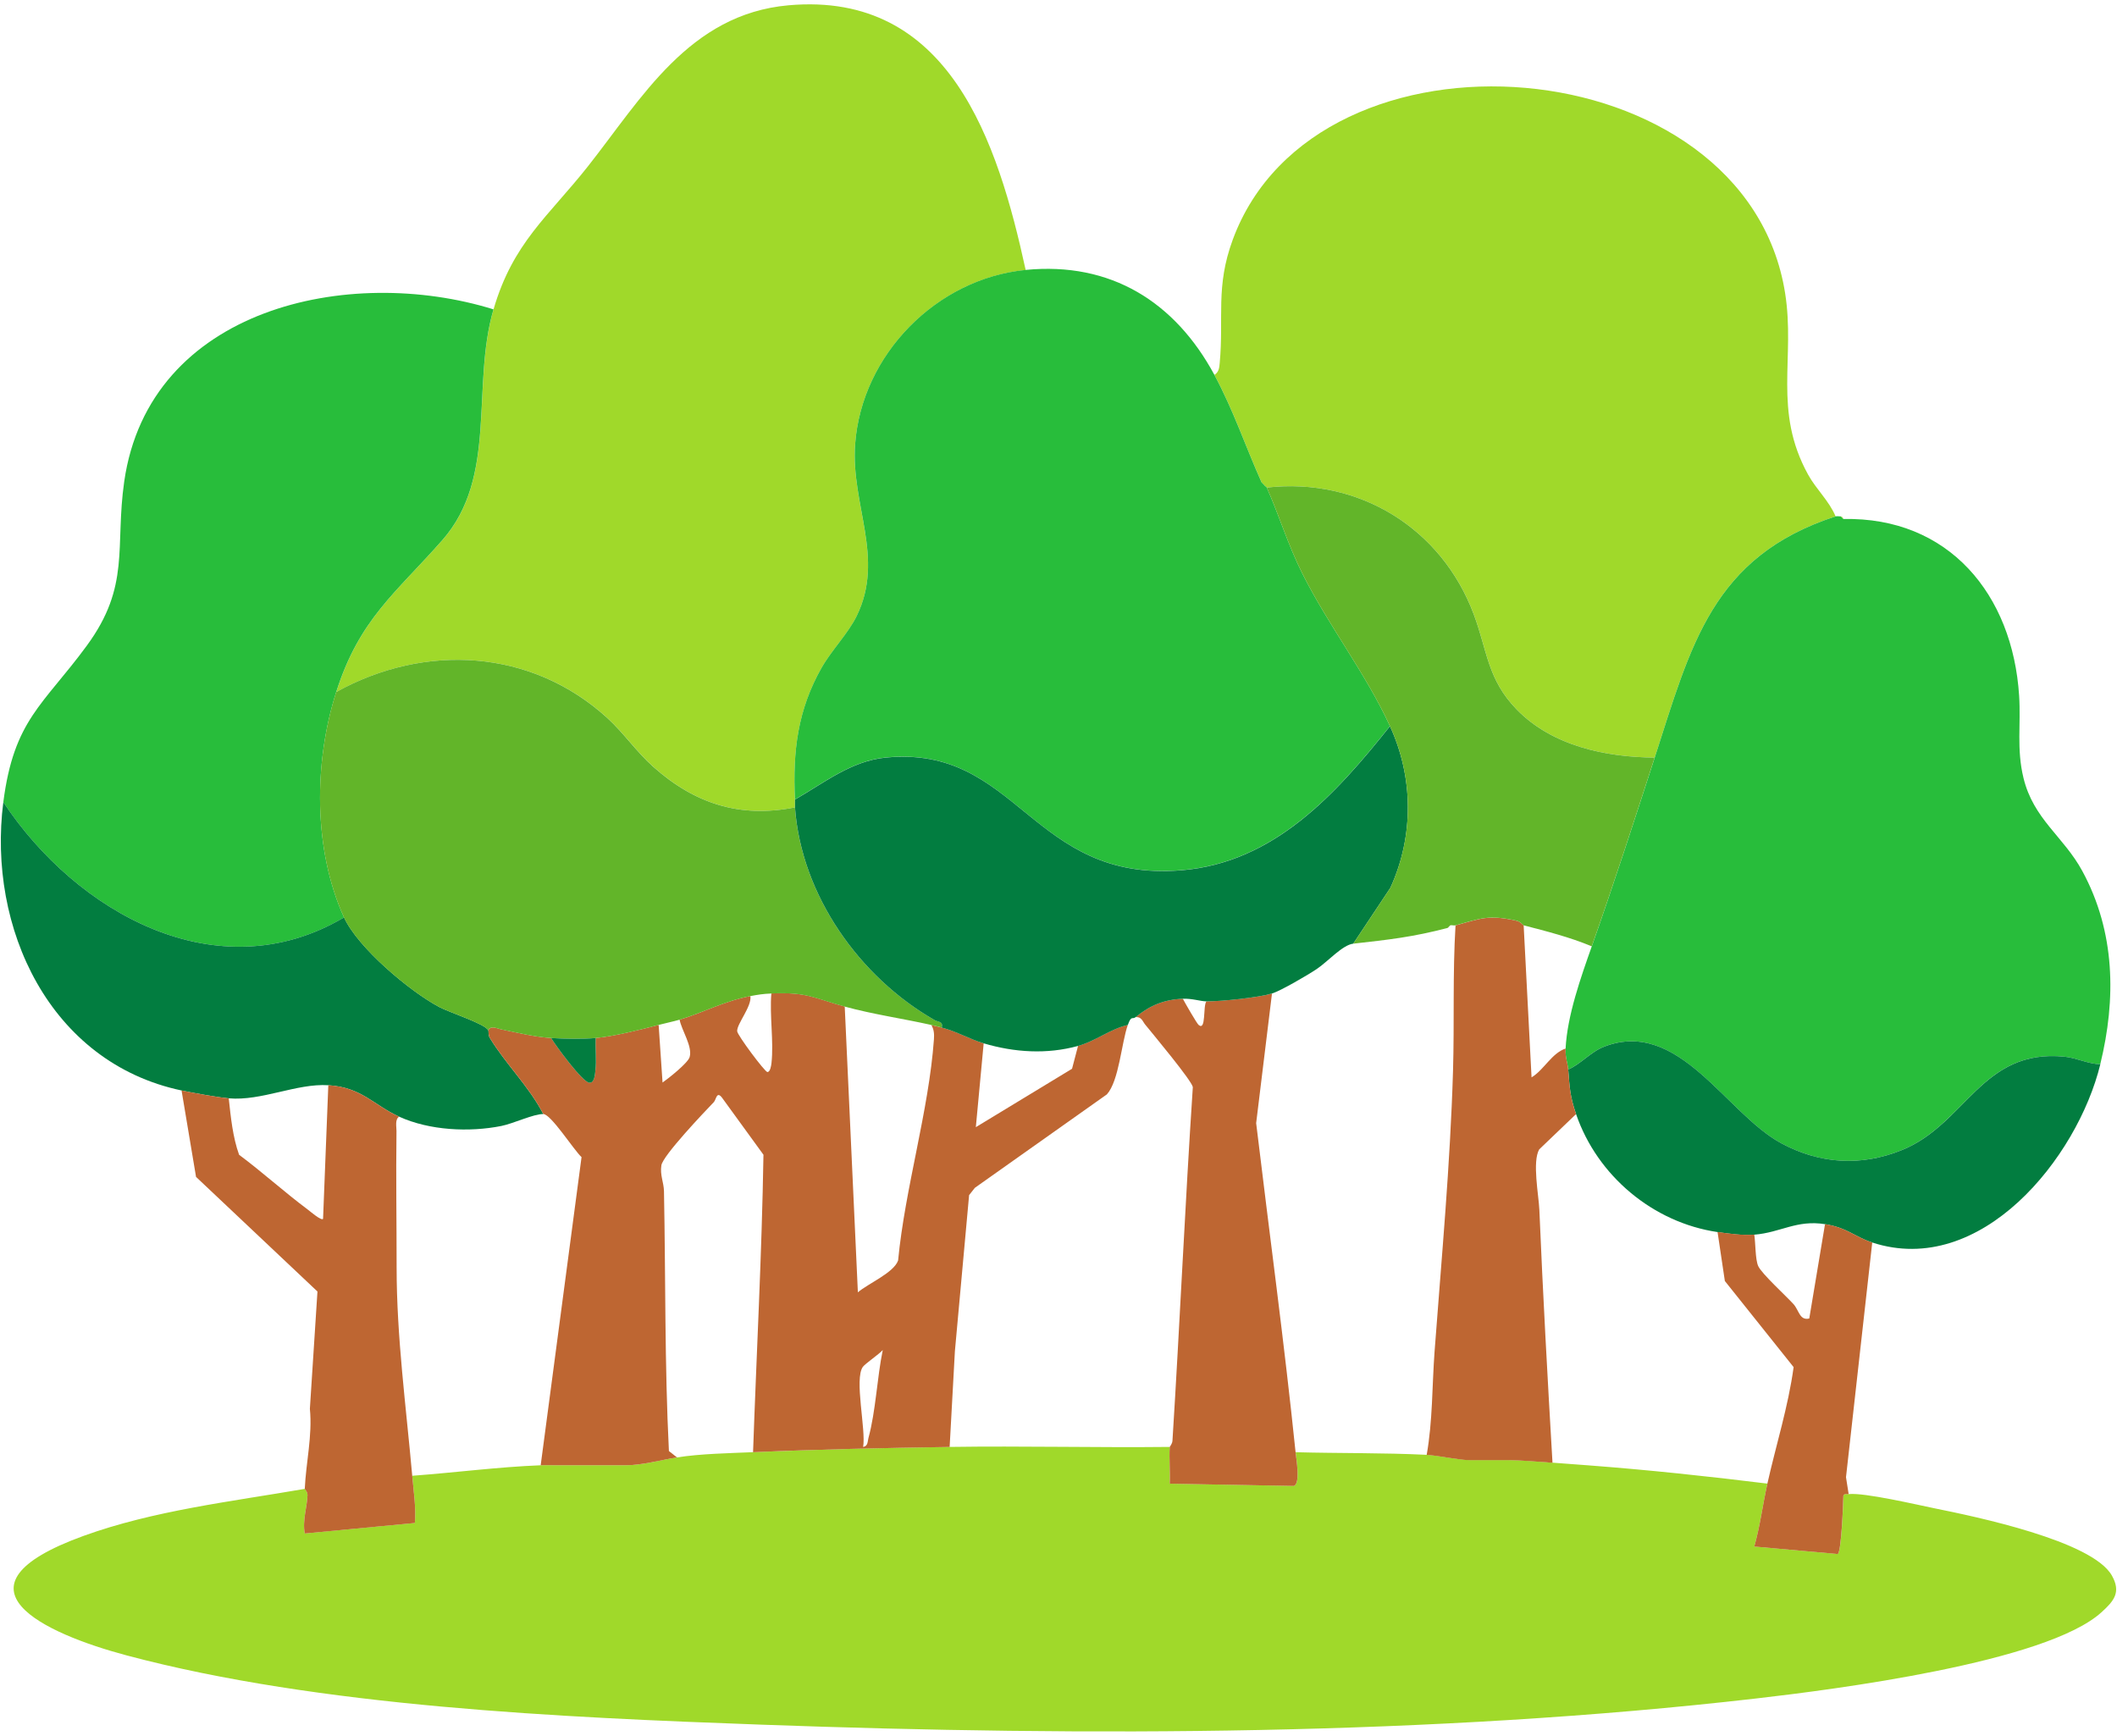 <svg width="472" height="387" viewBox="0 0 472 387" fill="none" xmlns="http://www.w3.org/2000/svg">
<path d="M260.809 322.6C260.639 325.3 260.929 328.08 260.809 330.78L288.489 331.28C289.989 330.78 289.019 325.3 288.869 323.77C298.569 324.03 308.409 323.88 318.089 324.35C320.699 324.48 325.249 325.52 327.729 325.52H336.499C338.929 325.52 343.389 325.91 346.139 326.1C348.649 326.27 351.419 326.49 354.019 326.69C367.379 327.7 380.799 329.13 394.059 330.77C393.019 335.41 392.429 340.21 391.139 344.79L409.759 346.46C410.549 345.97 410.959 335.32 410.999 333.48C411.139 332.94 411.789 333.15 412.179 333.11C415.649 332.73 427.309 335.46 431.479 336.31C440.259 338.09 466.479 343.5 470.859 351.27C472.969 355 471.299 356.94 468.579 359.42C456.269 370.66 408.869 376.68 391.419 378.69C319.239 386.98 242.509 387.15 169.949 384.52C125.259 382.9 71.239 380.53 28.199 369.06C9.919 364.19 -12.671 353.8 18.559 342.45C34.199 336.77 51.609 334.77 67.949 331.94C67.949 332.02 68.589 332.56 68.559 333.36C68.479 335.93 67.389 339.03 67.949 341.88L92.499 339.54C92.779 335.99 92.219 332.52 91.909 329.02C101.449 328.32 110.979 327.06 120.549 326.68C121.719 326.63 123.259 326.68 124.349 326.68H139.539C143.149 326.68 147.449 325.48 150.939 324.93C156.209 324.1 162.429 324 167.889 323.76C182.359 323.13 197.299 322.8 211.719 322.59C228.069 322.35 244.459 322.77 260.809 322.59V322.6Z" fill="#A0D92A"/>
<path d="M228.67 60.2C208.77 62.15 192.12 79.11 190.66 99.04C189.67 112.54 197.35 124.41 191 137.37C189.1 141.25 185.41 144.96 183.2 148.86C177.85 158.29 176.74 167.51 177.24 178.26C177.27 178.84 177.2 179.43 177.24 180.01C164.92 182.47 154.83 179.11 145.67 170.96C141.92 167.62 139.07 163.41 135.47 160.12C118.5 144.63 94.74 143.34 74.97 154.29C80.15 138 88.24 132.23 98.65 120.4C111.05 106.3 105.02 86.17 110.04 68.96C114.38 54.08 122.26 48.25 131.07 37.1C143.05 21.93 153.65 3.15 175.8 1.18C211.69 -2.02 222.47 31.69 228.68 60.2H228.67Z" fill="#A0D92A"/>
<path d="M409.25 115.13C381.75 124.11 377.03 143.85 368.93 168.9C357.98 168.82 346.07 166.3 338.16 158.17C331.64 151.47 331.62 145.07 328.62 137.03C321.42 117.72 302.94 106.38 282.44 108.7C282.36 108.53 281.96 108.35 281.86 108.12C281.76 107.89 281.35 107.71 281.28 107.54C277.71 99.56 274.95 91.32 270.76 83.58C271.75 82.97 271.85 82 271.94 80.96C272.89 70.72 270.97 63.98 274.84 53.47C293.56 2.55 389.24 10.1 398 65.33C400.31 79.87 395.25 91.5 403.12 105.8C404.93 109.09 407.79 111.64 409.27 115.14L409.25 115.13Z" fill="#A0D92A"/>
<path d="M270.749 83.57C274.939 91.32 277.7 99.55 281.27 107.53L281.849 108.11C281.959 108.35 282.359 108.52 282.429 108.69C285.199 114.89 287.15 121.46 290.39 127.91C296.27 139.6 304.52 150.16 309.9 161.88C297.86 176.98 284.129 192.3 263.429 194.01C229.849 196.79 226.989 165.95 197.409 168.89C189.709 169.66 183.669 174.58 177.239 178.24C176.739 167.49 177.84 158.27 183.2 148.84C185.41 144.95 189.099 141.23 190.999 137.35C197.349 124.39 189.669 112.52 190.659 99.02C192.119 79.09 208.769 62.13 228.669 60.18C247.699 58.31 261.989 67.35 270.749 83.56V83.57Z" fill="#28BD3B"/>
<path d="M410.42 115.13L411 115.71C434.46 115.23 448.74 132.5 450.18 155.13C450.59 161.5 449.58 166.98 451.15 173.45C453.39 182.67 460.1 186.5 464.28 194.22C471.63 207.77 471.83 222.72 468.27 237.27C465.52 237.21 463.02 235.86 460.31 235.59C441.8 233.73 438.34 250.63 424.01 256.42C414.94 260.08 405.78 259.53 397.17 254.91C384.8 248.27 374.31 226.95 357.68 233.34C354.64 234.51 352.53 237.18 349.64 238.45C349.52 236.97 348.95 235.81 349.06 233.77C349.43 226.41 352.46 217.91 354.9 210.98C359.86 196.91 364.36 183.01 368.93 168.9C377.03 143.85 381.75 124.11 409.25 115.13C409.49 115.05 410.07 115.12 410.42 115.13Z" fill="#28BD3B"/>
<path d="M110.029 68.96C105.009 86.16 111.039 106.29 98.639 120.4C88.239 132.23 80.139 138 74.959 154.29C69.949 170.03 69.839 189.42 76.709 204.55C48.419 221.26 17.009 203.41 0.739 178.84C3.099 160.44 9.629 157.2 19.339 143.97C29.169 130.58 25.589 122.03 27.699 107.33C33.259 68.68 77.749 58.95 110.019 68.97L110.029 68.96Z" fill="#28BD3B"/>
<path d="M76.72 204.55C79.75 211.23 91.33 221.02 97.95 224.52C100.29 225.76 108.05 228.23 108.86 229.68C108.99 229.92 108.82 230.76 109.19 231.37C112.8 237.32 117.94 242.19 121.13 248.38C119.06 248.31 114.45 250.5 111.8 251.03C104.61 252.47 95.76 252.04 88.99 248.96C83.27 246.36 80.65 242.42 73.21 241.95C66.12 241.5 58.35 245.51 51 244.87C48.46 244.65 43.1 243.67 40.48 243.12C11.04 236.89 -2.85 206.82 0.74 178.83C17.01 203.41 48.42 221.26 76.71 204.54L76.72 204.55Z" fill="#027D40"/>
<path d="M468.279 237.28C463.159 258.22 441.629 284.92 417.439 277.02C413.429 275.71 411.909 273.73 406.919 272.93C400.539 271.91 397.019 274.8 391.139 275.27C388.589 275.48 385.509 275.06 382.959 274.69C368.579 272.59 356.109 262.15 351.399 248.39C350.029 244.38 349.969 242.56 349.649 238.45C352.539 237.18 354.649 234.51 357.689 233.34C374.319 226.95 384.809 248.27 397.179 254.91C405.789 259.53 414.949 260.08 424.019 256.42C438.349 250.64 441.819 233.73 460.319 235.59C463.029 235.86 465.529 237.21 468.279 237.27V237.28Z" fill="#027D40"/>
<path d="M88.99 248.96C88.019 249.57 88.409 251.18 88.4 252.17C88.269 262.3 88.43 272.46 88.43 282.59C88.43 298.07 90.54 313.59 91.909 329.03C92.219 332.53 92.779 336.01 92.499 339.55L67.95 341.89C67.389 339.04 68.48 335.93 68.559 333.37C68.59 332.57 67.939 332.03 67.95 331.95C68.219 326.04 69.68 320.09 69.09 314.1L70.779 287.94L43.709 262.39L40.48 243.12C43.099 243.67 48.459 244.65 50.999 244.87C51.459 249.07 51.88 253.48 53.309 257.46C58.529 261.34 63.389 265.77 68.59 269.65C69.139 270.06 71.629 272.22 72.029 271.75L73.2 241.95C80.639 242.42 83.26 246.36 88.98 248.96H88.99Z" fill="#BE6632"/>
<path d="M417.43 277.02L411.579 329.34L412.17 333.12C411.78 333.16 411.13 332.95 410.99 333.49C410.95 335.33 410.54 345.98 409.75 346.47L391.13 344.8C392.43 340.21 393.02 335.41 394.05 330.78C395.98 322.14 398.7 313.63 399.9 304.8L384.569 285.6L382.939 274.67C385.489 275.04 388.57 275.46 391.12 275.25C391.43 277.1 391.33 280.74 392 282.26C392.76 283.96 398.24 288.95 399.87 290.75C401.13 292.15 401.22 294.46 403.39 293.96L406.9 272.92C411.89 273.72 413.41 275.7 417.42 277.01L417.43 277.02Z" fill="#BE6632"/>
<path d="M411.01 115.72L410.43 115.14C410.87 115.15 410.97 115.73 411.01 115.72Z" fill="#A0D92A"/>
<path d="M188.339 224.42L191.269 288.12C193.559 286.16 199.279 283.76 200.239 281.02C201.769 264.97 207.099 247.57 208.229 231.69C208.309 230.57 208.249 229.48 207.629 228.51C208.379 228.68 209.219 228.9 209.969 229.09C213.379 229.97 216.119 231.64 219.319 232.6L217.569 251.3L239.019 238.28L240.359 233.18C244.319 232.09 247.499 229.42 251.459 228.5C250.039 232.47 249.499 240.98 246.789 243.99L217.359 264.82L216.069 266.45L212.899 301.27L211.729 322.6C197.309 322.81 182.369 323.13 167.899 323.77C168.669 301.64 169.859 279.6 170.219 257.45L160.929 244.66C159.769 243.22 159.689 245.17 159.139 245.73C156.969 247.99 147.799 257.62 147.459 259.81C147.119 262 147.999 263.62 148.039 265.59C148.419 284.93 148.169 304.19 149.139 323.51L150.939 324.93C147.449 325.48 143.159 326.68 139.539 326.68H124.349C123.259 326.68 121.719 326.63 120.549 326.68L129.659 257.98C127.919 256.38 122.879 248.43 121.129 248.37C117.939 242.18 112.799 237.31 109.189 231.36C108.819 230.75 108.989 229.91 108.859 229.67C109.429 228.56 110.829 229.29 111.679 229.47C115.329 230.23 119.169 231.17 122.879 231.42C124.029 233.31 129.819 241.16 131.349 241.37C132.559 241.54 132.659 239.47 132.749 238.66C133.029 236.27 132.699 233.81 132.819 231.42C136.819 231.06 142.859 229.55 146.849 228.5L147.719 241.35C149.079 240.4 153.379 237 153.759 235.67C154.449 233.3 151.969 229.72 151.519 227.33C156.809 225.76 161.449 223.17 167.299 222.07C167.679 224.34 164.229 228.33 164.359 229.92C164.429 230.82 170.529 239 171.099 239.01C171.729 239.01 171.939 237.6 172.009 237C172.539 232.18 171.559 226.42 171.979 221.48C180.019 221.13 181.529 222.54 188.339 224.4V224.42ZM192.439 322.6C193.559 322.4 193.409 321.38 193.629 320.58C195.259 314.66 195.549 307.1 196.819 300.99C195.939 301.97 192.939 303.99 192.389 304.73C190.409 307.41 193.119 318.8 192.439 322.6Z" fill="#BE6632"/>
<path d="M339.71 206.3L341.47 240.2C344.25 238.52 345.93 234.83 349.06 233.77C348.96 235.8 349.53 236.96 349.64 238.45C349.97 242.55 350.02 244.37 351.39 248.39L343.18 256.25C341.59 259.01 343.07 266.45 343.21 269.73C344 288.54 345.04 307.33 346.14 326.12C343.39 325.93 338.92 325.54 336.5 325.54H327.73C325.24 325.54 320.7 324.5 318.09 324.37C319.44 316.76 319.28 308.98 319.85 301.29C321.41 280.41 323.34 259.69 323.96 238.77C324.28 227.94 323.86 217.11 324.52 206.31C330.11 204.8 331.81 203.86 338.14 205.28C339.04 205.48 339.57 206.28 339.71 206.31V206.3Z" fill="#BE6632"/>
<path d="M283.599 221.5L280.069 250.4C282.999 274.83 286.339 299.31 288.859 323.78C289.019 325.31 289.979 330.79 288.479 331.29L260.799 330.79C260.919 328.08 260.639 325.31 260.799 322.61C260.799 322.52 261.359 321.95 261.409 321.2C263.059 294.92 264.209 268.69 265.949 242.37C265.729 240.94 256.999 230.49 255.329 228.43C254.709 227.66 254.519 226.67 253.199 226.76C256.359 224.17 259.509 222.85 263.719 222.67C264.209 223.61 266.839 228.18 267.239 228.51C268.959 229.95 268.169 224.24 268.979 223.25C272.339 223.26 280.509 222.42 283.589 221.5H283.599Z" fill="#BE6632"/>
<path d="M177.24 180C178.65 199.6 191.63 217.88 208.42 227.45C209.21 227.9 210.29 227.64 209.96 229.09C209.21 228.9 208.37 228.67 207.62 228.51C201.2 227.07 194.75 226.17 188.33 224.42C181.51 222.56 180 221.14 171.97 221.5C170.11 221.58 169.07 221.75 167.29 222.08C161.44 223.18 156.8 225.77 151.51 227.34C150.2 227.73 148.32 228.12 146.83 228.51C142.84 229.57 136.8 231.07 132.8 231.43C129.99 231.68 125.71 231.62 122.86 231.43C119.14 231.18 115.3 230.24 111.66 229.48C110.81 229.3 109.4 228.57 108.84 229.68C108.03 228.23 100.27 225.76 97.93 224.52C91.31 221.02 79.73 211.23 76.7 204.55C69.83 189.42 69.94 170.03 74.95 154.29C94.72 143.34 118.49 144.63 135.45 160.12C139.05 163.41 141.9 167.62 145.65 170.96C154.81 179.11 164.9 182.47 177.22 180.01L177.24 180Z" fill="#62B529"/>
<path d="M309.9 161.89C315.1 173.22 315.31 186.27 310 197.93L301.72 210.39C299.32 210.66 296.05 214.38 293.61 216.02C291.56 217.4 285.5 220.93 283.6 221.5C280.51 222.42 272.35 223.27 268.99 223.25C267.69 223.25 265.78 222.58 263.73 222.67C259.52 222.85 256.37 224.17 253.21 226.76C252.45 227.38 252.26 226.26 251.46 228.51C247.49 229.43 244.31 232.1 240.36 233.19C233.42 235.1 226.19 234.65 219.32 232.61C216.12 231.66 213.38 229.98 209.97 229.1C210.29 227.65 209.21 227.91 208.43 227.46C191.64 217.89 178.66 199.61 177.25 180.01C177.21 179.43 177.28 178.84 177.25 178.26C183.67 174.6 189.72 169.68 197.42 168.91C227 165.96 229.86 196.81 263.44 194.03C284.15 192.32 297.87 177 309.91 161.9L309.9 161.89Z" fill="#027D40"/>
<path d="M282.43 108.7C302.94 106.38 321.41 117.72 328.61 137.03C331.61 145.07 331.63 151.47 338.15 158.17C346.06 166.3 357.97 168.82 368.92 168.9C364.35 183.01 359.86 196.9 354.89 210.98C349.99 208.94 344.76 207.61 339.7 206.3C339.56 206.26 339.03 205.47 338.13 205.27C331.79 203.86 330.09 204.79 324.51 206.3C324.18 206.39 323.68 206.21 323.34 206.3L322.76 206.88C315.01 208.92 309.57 209.51 301.72 210.39L310 197.93C315.3 186.27 315.1 173.21 309.9 161.89C304.52 150.18 296.27 139.61 290.39 127.92C287.15 121.47 285.2 114.9 282.43 108.7Z" fill="#62B529"/>
<path d="M281.849 108.12L281.27 107.54C281.35 107.72 281.749 107.89 281.849 108.12Z" fill="#62B529"/>
<path d="M132.82 231.43C132.7 233.82 133.03 236.28 132.75 238.67C132.66 239.47 132.56 241.55 131.35 241.38C129.82 241.17 124.03 233.32 122.88 231.43C125.73 231.62 130.01 231.68 132.82 231.43Z" fill="#027D40"/>
<path d="M322.76 206.89L323.34 206.31C323.17 206.36 322.94 206.85 322.76 206.89Z" fill="#BE6632"/>
</svg>

